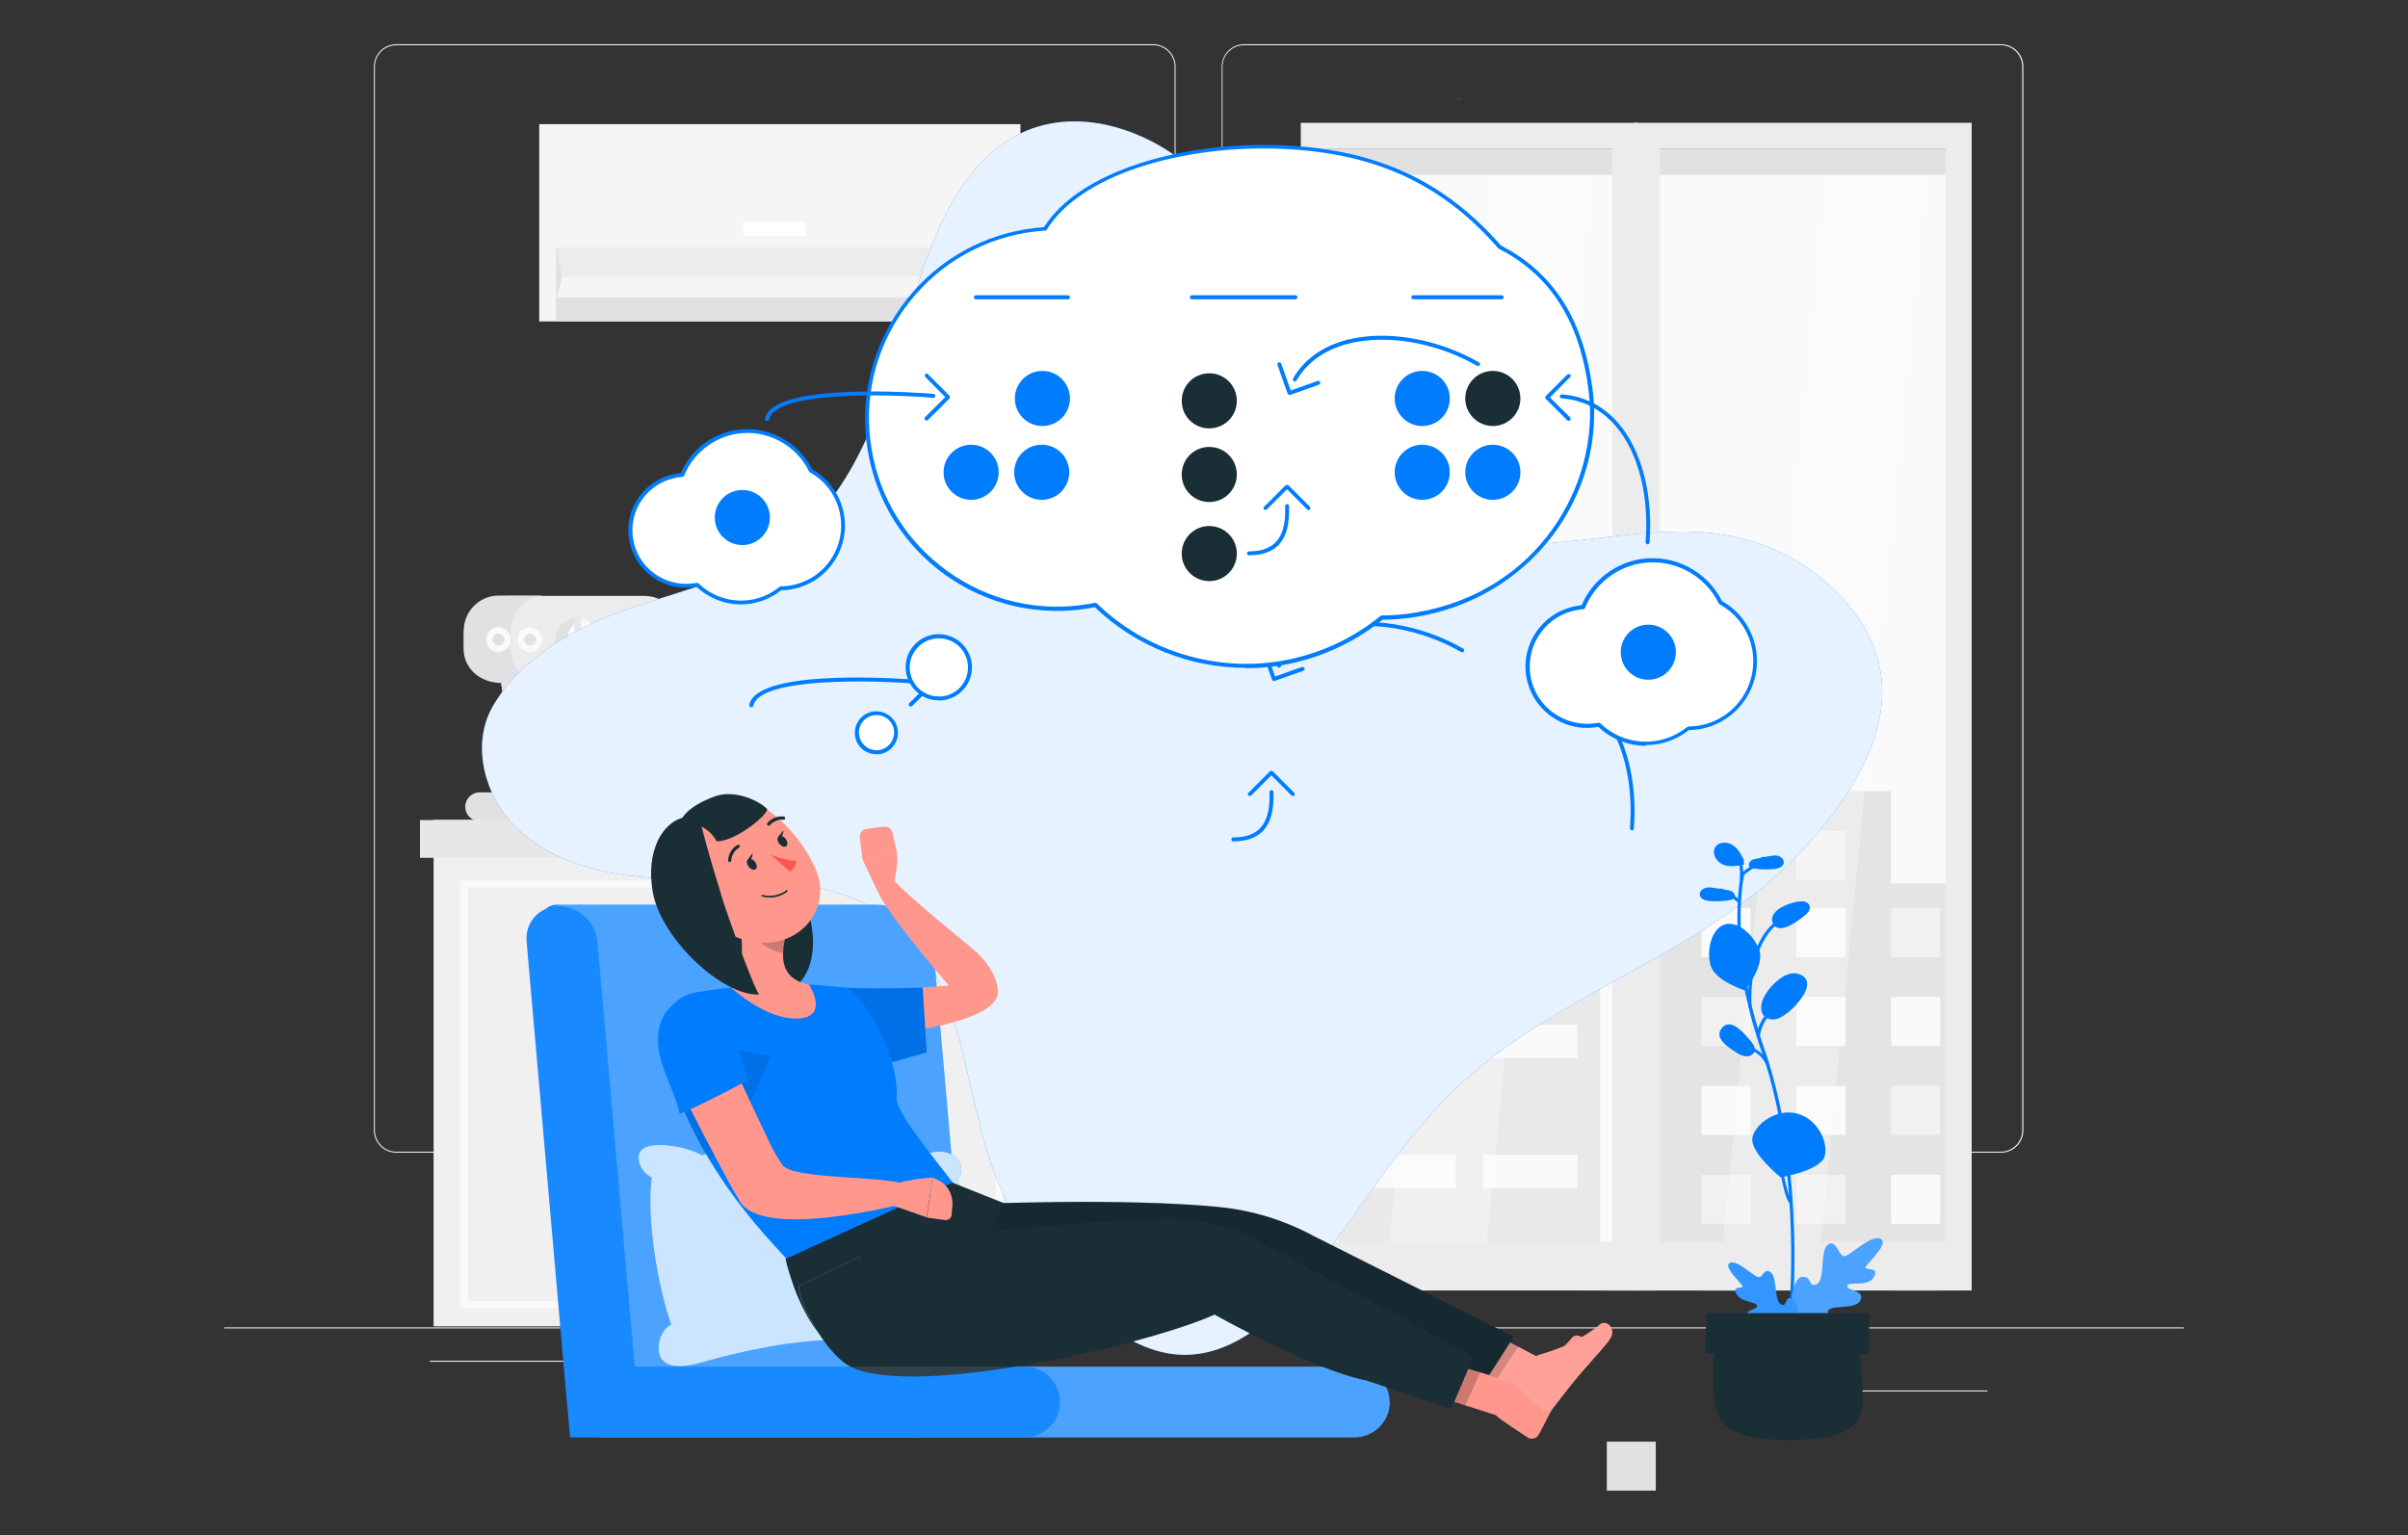 <?xml version="1.0" encoding="UTF-8"?><svg id="Camada_1" xmlns="http://www.w3.org/2000/svg" viewBox="0 0 141.56 90.26"><rect x="0" y="0" width="141.56" height="90.26" fill="#333333" stroke="none"/><defs><style>.cls-1,.cls-2,.cls-3{opacity:.1;}.cls-1,.cls-4,.cls-5,.cls-6{fill:#fff;}.cls-7{fill:#007cff;}.cls-8{fill:#f0f0f0;}.cls-9{fill:#f5f5f5;}.cls-10{fill:#ff5551;}.cls-11{fill:#e7e7e7;}.cls-12{fill:#ececec;}.cls-13{fill:#fafafa;}.cls-14{fill:#ff978d;}.cls-15{fill:#e1e1e1;}.cls-16{fill:#1a2e35;}.cls-3,.cls-17{isolation:isolate;}.cls-18,.cls-17{opacity:.2;}.cls-19,.cls-6{opacity:.3;}.cls-20{opacity:.9;}.cls-5{opacity:.8;}</style></defs><rect class="cls-12" x="109.21" y="81.76" width="7.63" height=".06"/><rect class="cls-12" x="87.49" y="82.39" width="2" height=".06"/><rect class="cls-12" x="104.56" y="79.62" width="4.42" height=".06"/><rect class="cls-12" x="25.26" y="80.01" width="9.95" height=".06"/><rect class="cls-12" x="37.27" y="80.01" width="1.46" height=".06"/><rect class="cls-12" x="43.47" y="80.98" width="21.59" height=".06"/><path class="cls-12" d="M67.79,67.78H23.3c-.73,0-1.32-.59-1.32-1.32V3.92c0-.73,.59-1.32,1.32-1.32h44.49c.73,0,1.32,.59,1.32,1.32v62.54c0,.73-.59,1.32-1.32,1.32ZM23.3,2.66c-.69,0-1.26,.56-1.26,1.26v62.54c0,.69,.56,1.26,1.26,1.26h44.49c.69,0,1.26-.56,1.26-1.26V3.92c0-.69-.56-1.26-1.26-1.26H23.3Z"/><path class="cls-12" d="M117.63,67.78h-44.49c-.73,0-1.32-.59-1.32-1.32V3.92c0-.73,.59-1.32,1.32-1.32h44.49c.73,0,1.32,.59,1.32,1.32v62.54c0,.73-.59,1.32-1.32,1.32ZM73.13,2.66c-.69,0-1.26,.56-1.26,1.26v62.54c0,.69,.56,1.26,1.26,1.26h44.49c.69,0,1.26-.56,1.26-1.26V3.92c0-.69-.56-1.26-1.26-1.26h-44.49Z"/><rect class="cls-12" x="13.18" y="78.05" width="115.21" height=".06"/><path class="cls-12" d="M85.82,5.8v.03s-.04-.01-.06-.02c.02,0,.04-.01,.06-.02Z"/><path class="cls-12" d="M85.75,5.82s-.04,0-.06,.02v-.03s.04,0,.06,.02Z"/><g><g><g id="coffee_machine"><g><g><polygon class="cls-8" points="30.51 46.58 37.35 46.58 38.42 39.98 29.43 39.98 30.51 46.58"/><polygon class="cls-15" points="29.46 40.18 31.83 40.18 32.24 46.57 30.51 46.58 29.46 40.18"/><rect class="cls-12" x="27.29" y="35.04" width="13.15" height="5.14" rx="2.57" ry="2.57" transform="translate(67.74 75.22) rotate(180)"/><path class="cls-15" d="M27.25,37.09v1.03c0,1.14,.91,2.04,2.26,2.04h2.56c-1.34,0-2.04-.91-2.04-2.04v-1.03c0-1.14,.9-2.07,2.04-2.07h-2.76c-1.13,0-2.05,.93-2.05,2.07Z"/></g><g><rect class="cls-15" x="32.7" y="41.86" width="2.47" height="1.41"/><rect class="cls-13" x="33.73" y="41.86" width="1.44" height="1.41"/><path class="cls-15" d="M27.35,47.44c0,.23,.09,.44,.25,.6,.15,.15,.37,.25,.6,.25h11.46c.47,0,.85-.38,.85-.85,0-.23-.09-.45-.25-.6-.15-.15-.37-.25-.6-.25h-11.46c-.47,0-.85,.38-.85,.85Z"/><path class="cls-9" d="M31.82,47.44c0,.23,.09,.44,.25,.6,.15,.15,.37,.25,.6,.25h6.99c.47,0,.85-.38,.85-.85,0-.23-.09-.45-.25-.6-.15-.15-.37-.25-.6-.25h-6.99c-.47,0-.85,.38-.85,.85Z"/><path class="cls-15" d="M32.64,37.62c0,.71,.58,1.28,1.28,1.28,.12,0,.25-.02,.36-.05,.53-.16,.92-.65,.92-1.23s-.39-1.08-.92-1.23c-.11-.03-.23-.05-.36-.05-.71,0-1.28,.58-1.28,1.28Z"/><path class="cls-13" d="M33.36,37.62c0,.58,.39,1.08,.92,1.23,.53-.16,.92-.65,.92-1.23s-.39-1.08-.92-1.23c-.53,.16-.92,.65-.92,1.23Z"/><rect class="cls-15" x="31.9" y="40.19" width="4.11" height="1.64"/><rect class="cls-13" x="33.16" y="40.19" width="2.85" height="1.64"/><path class="cls-15" d="M30.61,37.61c0,.3,.24,.54,.54,.54s.54-.24,.54-.54-.24-.54-.54-.54-.54,.24-.54,.54Z"/><path class="cls-15" d="M28.76,37.61c0,.3,.24,.54,.54,.54s.54-.24,.54-.54-.24-.54-.54-.54-.54,.24-.54,.54Z"/><path class="cls-15" d="M37.88,37.61c0,.3,.24,.54,.54,.54s.54-.24,.54-.54-.24-.54-.54-.54-.54,.24-.54,.54Z"/><rect class="cls-13" x="30.63" y="42.35" width="2.06" height=".64" transform="translate(63.31 85.34) rotate(180)"/></g></g></g><g><path class="cls-15" d="M31.9,40.38h4.1c.11,0,.19-.09,.19-.19s-.09-.19-.19-.19h-4.1c-.11,0-.19,.09-.19,.19s.09,.19,.19,.19Z"/><path class="cls-13" d="M30.42,37.61c0-.4,.33-.73,.73-.73s.73,.33,.73,.73-.33,.73-.73,.73-.73-.33-.73-.73Zm.39,0c0,.19,.16,.35,.35,.35s.35-.16,.35-.35-.16-.35-.35-.35-.35,.16-.35,.35Z"/><path class="cls-13" d="M28.57,37.61c0-.4,.33-.73,.73-.73s.73,.33,.73,.73-.33,.73-.73,.73-.73-.33-.73-.73Zm.39,0c0,.19,.16,.35,.35,.35s.35-.16,.35-.35-.16-.35-.35-.35-.35,.16-.35,.35Z"/><path class="cls-13" d="M37.69,37.61c0-.4,.33-.73,.73-.73s.73,.33,.73,.73-.33,.73-.73,.73-.73-.33-.73-.73Zm.39,0c0,.19,.16,.35,.35,.35s.35-.16,.35-.35-.16-.35-.35-.35-.35,.16-.35,.35Z"/><path class="cls-11" d="M33.95,37.2c.11,0,.19-.09,.19-.19v-.64c0-.11-.09-.19-.19-.19s-.19,.09-.19,.19v.64c0,.11,.09,.19,.19,.19Z"/></g></g><g><g><rect class="cls-8" x="42.95" y="48.22" width="17.59" height="29.78"/><rect class="cls-11" x="42.95" y="48.22" width="18.39" height="2.22"/></g><g><path class="cls-11" d="M58.83,76.81h-14.65v-24.91h14.65v24.91Zm-14.46-.19h14.27v-24.54h-14.27v24.54Z"/><path class="cls-13" d="M58.83,76.92h-14.65c-.06,0-.12-.05-.12-.12v-24.91c0-.06,.05-.12,.12-.12h14.65c.06,0,.12,.05,.12,.12v24.91c0,.06-.05,.12-.12,.12Zm-14.35-.42h14.04v-24.31h-14.04v24.31Z"/></g><rect class="cls-15" x="45.15" y="61.37" width="1.13" height="3.46"/><g><rect class="cls-8" x="25.48" y="48.22" width="17.59" height="29.78" transform="translate(68.56 126.21) rotate(180)"/><rect class="cls-11" x="24.68" y="48.22" width="18.39" height="2.22" transform="translate(67.76 98.66) rotate(180)"/></g><g><path class="cls-11" d="M27.19,51.89h14.65v24.91h-14.65v-24.91Zm14.46,.19h-14.27v24.54h14.27v-24.54Z"/><path class="cls-13" d="M41.84,76.92h-14.65c-.06,0-.12-.05-.12-.12v-24.91c0-.06,.05-.12,.12-.12h14.65c.06,0,.12,.05,.12,.12v24.91c0,.06-.05,.12-.12,.12Zm-14.35-.42h14.04v-24.31h-14.04v24.31Z"/></g><rect class="cls-15" x="39.74" y="61.37" width="1.13" height="3.46" transform="translate(80.61 126.21) rotate(180)"/></g></g><g><g><rect class="cls-13" x="97.06" y="9.5" width="17.98" height="64.05"/><g><rect class="cls-15" x="94.46" y="84.77" width="2.88" height="2.88"/><rect class="cls-15" x="93.02" y="51.95" width="22.48" height="23.93"/><polygon class="cls-15" points="97.34 46.52 97.34 56.27 99.11 56.27 109.41 56.27 111.18 56.27 111.18 46.52 97.34 46.52"/><rect class="cls-13" x="94.46" y="53.39" width="2.88" height="2.88"/><rect class="cls-13" x="100.03" y="53.39" width="2.88" height="2.88"/><rect class="cls-13" x="105.61" y="53.39" width="2.88" height="2.88"/><rect class="cls-8" x="111.18" y="53.39" width="2.88" height="2.88"/><rect class="cls-8" x="94.46" y="58.62" width="2.88" height="2.88"/><rect class="cls-8" x="100.03" y="58.62" width="2.88" height="2.88"/><rect class="cls-13" x="105.61" y="58.62" width="2.88" height="2.88"/><rect class="cls-13" x="111.18" y="58.62" width="2.88" height="2.88"/><rect class="cls-8" x="94.46" y="63.85" width="2.88" height="2.88"/><rect class="cls-13" x="100.03" y="63.85" width="2.88" height="2.88"/><rect class="cls-13" x="105.61" y="63.85" width="2.88" height="2.88"/><rect class="cls-13" x="100.03" y="48.87" width="2.88" height="2.88"/><rect class="cls-8" x="105.61" y="48.87" width="2.88" height="2.88"/><rect class="cls-8" x="111.18" y="63.85" width="2.88" height="2.88"/><rect class="cls-13" x="94.46" y="69.08" width="2.88" height="2.88"/><rect class="cls-8" x="100.03" y="69.08" width="2.88" height="2.88"/><rect class="cls-8" x="105.61" y="69.08" width="2.88" height="2.88"/><rect class="cls-13" x="111.18" y="69.08" width="2.88" height="2.88"/><rect class="cls-8" x="94.46" y="74.31" width="2.88" height="1.57"/><rect class="cls-13" x="100.03" y="74.31" width="2.88" height="1.57"/><rect class="cls-13" x="105.61" y="74.31" width="2.88" height="1.57"/><rect class="cls-8" x="111.18" y="74.31" width="2.88" height="1.57"/></g><rect class="cls-1" x="97.02" y="9.5" width="17.98" height="64.05"/><g class="cls-19"><polygon class="cls-4" points="113.25 9.5 107.51 9.5 101.24 73.55 106.98 73.55 113.25 9.5"/></g><rect class="cls-15" x="96.91" y="8.73" width="18.29" height="1.55"/><rect class="cls-12" x="96.91" y="73.02" width="18.29" height="1.55"/><path class="cls-12" d="M96.08,7.22V75.88h19.83V7.22h-19.83Zm18.31,1.51V74.37h-16.8V8.73h16.8Z"/></g><g><rect class="cls-13" x="77.44" y="9.5" width="17.98" height="64.05"/><g><rect class="cls-11" x="78.69" y="54.36" width="15.38" height="18.87"/><polygon class="cls-11" points="92.73 56.45 89.15 56.45 88.17 56.45 87.18 56.45 87.18 58.42 88.17 58.42 89.15 58.42 92.73 58.42 92.73 56.45"/><polygon class="cls-13" points="92.73 60.26 89.15 60.26 88.17 60.26 87.18 60.26 87.18 62.23 88.17 62.23 89.15 62.23 92.73 62.23 92.73 60.26"/><polygon class="cls-11" points="92.73 64.08 89.15 64.08 88.17 64.08 87.18 64.08 87.18 66.05 88.17 66.05 89.15 66.05 92.73 66.05 92.73 64.08"/><polygon class="cls-13" points="92.73 67.89 89.15 67.89 87.63 67.89 87.18 67.89 87.18 69.86 87.63 69.86 89.15 69.86 92.73 69.86 92.73 67.89"/><polygon class="cls-13" points="85.57 56.45 82 56.45 81.01 56.45 80.03 56.45 80.03 58.42 81.01 58.42 82 58.42 85.57 58.42 85.57 56.45"/><polygon class="cls-13" points="85.57 60.26 82 60.26 80.61 60.26 80.03 60.26 80.03 62.23 80.61 62.23 82 62.23 85.57 62.23 85.57 60.26"/><polygon class="cls-11" points="85.57 64.08 82 64.08 81.01 64.08 80.03 64.08 80.03 66.05 81.01 66.05 82 66.05 85.57 66.05 85.57 64.08"/><polygon class="cls-13" points="85.57 67.89 82 67.89 81.01 67.89 80.03 67.89 80.03 69.86 81.01 69.86 82 69.86 85.57 69.86 85.57 67.89"/></g><rect class="cls-1" x="77.38" y="9.5" width="17.98" height="64.05"/><g class="cls-19"><polygon class="cls-4" points="93.63 9.5 87.9 9.5 81.63 73.55 87.36 73.55 93.63 9.5"/></g><rect class="cls-15" x="77.29" y="8.73" width="18.29" height="1.55"/><rect class="cls-12" x="77.29" y="73.02" width="18.29" height="1.55"/><path class="cls-12" d="M95.37,66.73v-5.23h-.59v12.05h.59v-4.47h.06v-2.35h-.06Zm0,0v-5.23h-.59v12.05h.59v-4.47h.06v-2.35h-.06Zm0,0v-5.23h-.59v12.05h.59v-4.47h.06v-2.35h-.06ZM76.47,7.22V75.88h19.82V7.22h-19.82Zm18.31,1.51V74.37h-16.8V8.73h16.8Zm.59,58v-5.23h-.59v12.05h.59v-4.47h.06v-2.35h-.06Zm0,0v-5.23h-.59v12.05h.59v-4.47h.06v-2.35h-.06Z"/></g></g><g><rect class="cls-9" x="31.7" y="7.3" width="28.29" height="11.6"/><rect class="cls-4" x="43.69" y="13.05" width="3.69" height=".81"/><rect class="cls-15" x="32.68" y="14.58" width="26.34" height="4.32"/><polygon class="cls-12" points="58.64 16.26 33.05 16.26 32.74 14.59 58.96 14.59 58.64 16.26"/><polygon class="cls-9" points="33.05 16.26 58.64 16.26 58.96 17.48 32.74 17.48 33.05 16.26"/></g><g><path class="cls-7" d="M106.72,49.12c-2.71,3.29-6.44,5.56-10.16,7.64-3.72,2.08-7.56,4.07-10.69,6.97-3.38,3.13-5.75,7.17-8.54,10.83-2.02,2.64-4.77,5.32-8.08,5.09-1.83-.13-3.47-1.14-4.87-2.32-2.84-2.39-5.01-5.58-6.18-9.1-1.61-4.81-1.65-10.63-5.53-13.9-2-1.69-4.68-2.33-7.29-2.53-2.61-.2-5.24,0-7.84-.25-2.6-.25-5.27-1.03-7.15-2.85-1.88-1.82-2.73-4.87-1.43-7.15,1.69-2.95,4.99-4.74,8.22-5.83,3.22-1.09,6.66-1.87,9.34-3.96,2.58-2.02,4.18-5.05,5.29-8.13,1.11-3.08,1.81-6.31,3.03-9.35,1.05-2.61,2.62-5.22,5.16-6.44,3.56-1.71,7.98-.09,10.76,2.72,2.77,2.81,4.3,6.58,5.91,10.18,1.61,3.6,3.49,7.29,6.69,9.6,2.19,1.59,5.15,1.79,7.85,1.58,2.7-.2,5.38-.71,8.09-.66s5.4,.87,7.52,2.55c7.11,5.66,2.65,12.01-.06,15.3Z"/><g class="cls-20"><path class="cls-4" d="M106.72,49.12c-2.71,3.29-6.44,5.56-10.16,7.64-3.72,2.08-7.56,4.07-10.69,6.97-3.38,3.13-5.75,7.17-8.54,10.83-2.02,2.64-4.77,5.32-8.08,5.09-1.83-.13-3.47-1.14-4.87-2.32-2.84-2.39-5.01-5.58-6.18-9.1-1.61-4.81-1.65-10.63-5.53-13.9-2-1.69-4.68-2.33-7.29-2.53-2.61-.2-5.24,0-7.84-.25-2.6-.25-5.27-1.03-7.15-2.85-1.88-1.82-2.73-4.87-1.43-7.15,1.69-2.95,4.99-4.74,8.22-5.83,3.22-1.09,6.66-1.87,9.34-3.96,2.58-2.02,4.18-5.05,5.29-8.13,1.11-3.08,1.81-6.31,3.03-9.35,1.05-2.61,2.62-5.22,5.16-6.44,3.56-1.71,7.98-.09,10.76,2.72,2.77,2.81,4.3,6.58,5.91,10.18,1.61,3.6,3.49,7.29,6.69,9.6,2.19,1.59,5.15,1.79,7.85,1.58,2.7-.2,5.38-.71,8.09-.66s5.4,.87,7.52,2.55c7.11,5.66,2.65,12.01-.06,15.3Z"/></g></g><g><path class="cls-7" d="M72.51,49.48c-.06,0-.12-.05-.12-.12s.05-.12,.12-.12c.71,0,1.22-.18,1.57-.54,.41-.43,.59-1.12,.55-2.12,0-.06,.05-.12,.11-.12,.06,0,.12,.05,.12,.11,.04,1.07-.16,1.81-.61,2.29-.39,.4-.97,.61-1.73,.61Z"/><path class="cls-7" d="M76.01,46.81s-.06-.01-.08-.03l-1.19-1.19-1.19,1.19s-.12,.05-.16,0-.05-.12,0-.16l1.27-1.27s.12-.05,.16,0l1.27,1.27s.05,.12,0,.16c-.02,.02-.05,.03-.08,.03Z"/><g><path class="cls-7" d="M95.93,48.82s0,0,0,0c-.06,0-.11-.06-.11-.12,.22-2.74-.44-5.3-1.76-6.83-.85-.99-1.92-1.53-3.18-1.63-.06,0-.11-.06-.11-.12,0-.06,.06-.11,.12-.11,1.32,.1,2.45,.67,3.34,1.71,1.36,1.58,2.04,4.2,1.82,7,0,.06-.06,.11-.11,.11Z"/><path class="cls-7" d="M91.3,41.57s-.06-.01-.08-.03l-1.27-1.27s-.03-.05-.03-.08,.01-.06,.03-.08l1.27-1.27s.12-.05,.16,0c.05,.04,.05,.12,0,.16l-1.18,1.19,1.19,1.18s.05,.12,0,.16c-.02,.02-.05,.03-.08,.03Z"/></g><g><path class="cls-7" d="M75.19,39.26s-.04,0-.06-.02c-.06-.03-.07-.1-.04-.16,.62-1.09,1.7-1.87,3.1-2.25,2.3-.62,5.37-.11,7.83,1.31,.06,.03,.07,.1,.04,.16-.03,.06-.1,.07-.16,.04-2.4-1.39-5.41-1.89-7.65-1.28-1.34,.36-2.36,1.1-2.96,2.14-.02,.04-.06,.06-.1,.06Z"/><path class="cls-7" d="M74.89,40.05s-.09-.03-.11-.08l-.6-1.69c-.02-.06,.01-.13,.07-.15,.06-.02,.13,.01,.15,.07l.56,1.58,1.58-.56c.06-.02,.13,.01,.15,.07,.02,.06-.01,.13-.07,.15l-1.69,.6s-.03,0-.04,0Z"/></g><g><path class="cls-7" d="M44.16,41.58s-.02,0-.02,0c-.06-.01-.1-.07-.09-.14,.46-2.23,9.52-1.49,9.91-1.46,.06,0,.11,.06,.11,.12,0,.06-.06,.11-.12,.11-2.57-.22-9.32-.4-9.66,1.28-.01,.05-.06,.09-.11,.09Z"/><path class="cls-7" d="M53.53,41.54s-.06-.01-.08-.03c-.04-.05-.04-.12,0-.16l1.19-1.18-1.18-1.19s-.04-.12,0-.16c.05-.04,.12-.04,.16,0l1.27,1.27s.04,.12,0,.16l-1.27,1.27s-.05,.03-.08,.03Z"/></g></g><g><g><path class="cls-7" d="M53.65,84.53h-18.34c-.54,0-.98-.41-1.03-.95l-2.56-29.25c-.05-.61,.42-1.13,1.03-1.13h18.76c1.78,0,3.26,1.36,3.41,3.13l2.14,24.47c.18,2-1.4,3.72-3.41,3.72Z"/><path class="cls-6" d="M53.81,84.53h-18.26c-.68,0-1.24-.52-1.3-1.19l-2.51-28.71c-.07-.76,.53-1.42,1.3-1.42h18.6c1.7,0,3.11,1.3,3.26,2.99l2.17,24.77c.17,1.91-1.34,3.56-3.26,3.56Z"/></g><g><path class="cls-7" d="M81.7,82.44c0,.57-.23,1.09-.61,1.47-.38,.38-.9,.61-1.47,.61h-29.08c-.08,0-.16,0-.24-.01v-.06s-.36-4-.36-4c.19-.06,.39-.09,.59-.09h29.08c1.15,0,2.08,.93,2.08,2.08Z"/><path class="cls-6" d="M81.7,82.44c0,.57-.23,1.09-.61,1.47-.38,.38-.9,.61-1.47,.61h-29.08c-.08,0-.16,0-.24-.01v-.06s-.36-4-.36-4c.19-.06,.39-.09,.59-.09h29.08c1.15,0,2.08,.93,2.08,2.08Z"/></g><path class="cls-7" d="M62.31,82.44c0,.57-.23,1.09-.61,1.47-.38,.38-.9,.61-1.47,.61h-26.48c-.08,0-.16,0-.24-.01v-.06s-.36-4-.36-4l-2.19-25.08c-.1-1.15,.75-2.08,1.9-2.08,.57,0,1.11,.23,1.52,.61,.41,.38,.69,.9,.74,1.47l2.19,24.99h22.92c1.15,0,2.08,.93,2.08,2.08Z"/></g><g><path class="cls-7" d="M57.06,80.13c-.73-.33-1.51-.53-2.3-.7-4.07-.91-7.46-1.03-13.69,.73-.79,.22-1.89,.35-2.25-.38-.29-.6,.06-1.67,.64-1.89-.81-2.31-1.46-6.22-1.15-8.65-.45-.23-.79-.71-.77-1.21,.04-1.19,2.84-.64,3.71-.11,4.02-.96,8.43-.82,12.4,.34,.42-.21,.84-.47,1.31-.53,.46-.06,.98,.04,1.3,.39s.35,.96,0,1.26c.76,1.12,1.42,5.61,1.23,8.53-.02,.38,.44,.64,.59,.99,.15,.36,.18,.8-.06,1.1-.18,.23-.65,.28-.94,.14Z"/><path class="cls-5" d="M57.06,80.13c-.73-.33-1.51-.53-2.3-.7-4.07-.91-7.46-1.03-13.69,.73-.79,.22-1.89,.35-2.25-.38-.29-.6,.06-1.67,.64-1.89-.81-2.31-1.46-6.22-1.15-8.65-.45-.23-.79-.71-.77-1.21,.04-1.19,2.84-.64,3.71-.11,4.02-.96,8.43-.82,12.4,.34,.42-.21,.84-.47,1.31-.53,.46-.06,.98,.04,1.3,.39s.35,.96,0,1.26c.76,1.12,1.42,5.61,1.23,8.53-.02,.38,.44,.64,.59,.99,.15,.36,.18,.8-.06,1.1-.18,.23-.65,.28-.94,.14Z"/></g><g><g id="freepik--Character--inject-582"><path class="cls-14" d="M56.79,57.75l-.64,.71s.02,0,.02-.03c0-.05-3.85-4.41-4.58-6.02l.8-.83c.96,1.15,4.43,3.87,5.06,4.45,.38,.35,.69,.77,.93,1.23,.15,.29,.24,.61,.28,.94,.29,2.25-8.16,2.77-8.16,2.77-.09-.02-.16-.03-.28-.06-.74-.2-1.18-.97-.98-1.71,.19-.69,.86-1.12,1.56-1.01,0,0,5.07-.07,6-.44Z"/><path class="cls-7" d="M49.41,58.06c.16,1.37,1.09,3.54,1.73,4.77l3.34-.95s-.16-2.6-.24-3.81c0,0-3.06,.12-4.82-.01Z"/><path class="cls-3" d="M49.41,58.06c.16,1.37,1.09,3.54,1.73,4.77l3.34-.95s-.16-2.6-.24-3.81c0,0-3.06,.12-4.82-.01Z"/><g><path class="cls-14" d="M51.59,52.42l-.91-1.94,2.04-.32c.12,.73-.15,1.63-.15,1.63l-.98,.63Z"/><path class="cls-14" d="M50.83,48.75l.93-.12c.32-.04,.55-.02,.67,.23,.02,.04,.03,.07,.04,.11l.27,1.2-2.04,.32-.15-1.2c-.03-.22,.08-.44,.28-.53Z"/></g><g><g><polygon class="cls-14" points="86.44 80.05 86.96 80.31 87.15 80.4 88.9 81.26 89.08 81.35 88.85 83.41 88.84 83.5 88.68 83.45 87.96 83.22 86.47 82.74 86.14 82.64 85.44 82.41 85.59 82.07 86.44 80.06 86.44 80.05"/><polygon class="cls-18" points="87.15 80.4 86.19 82.53 86.14 82.64 85.44 82.41 85.59 82.07 86.44 80.06 86.96 80.31 87.15 80.4"/><path class="cls-14" d="M93.11,79.64c-.1,.17-.19,.34-.29,.5,0,0,0,0,0,0,0,0,0,0,0,0,0,0,0,.02-.01,.02-.04,.07-.15,.25-.29,.49-.04,.07-.09,.14-.13,.22-.07,.11-.14,.24-.22,.36-.05,.09-.1,.17-.15,.25-.11,.19-.21,.36-.31,.53-.61,1.07-.79,1.5-1.26,2.36-.12,.21-.39,.29-.6,.18,0,0-1.94-1.25-1.89-1.33l.94-1.95c.08-.13,1.97-.77,3.52-2.62,.29-.35,1.2,.08,.68,.99Z"/></g><g id="_Group_"><g><g><polygon class="cls-14" points="87.64 78.35 90.42 79.8 89.83 81.57 89.82 81.66 89.67 81.61 86.63 80.56 86.78 80.23 87.64 78.36 87.64 78.35"/><polygon class="cls-18" points="89.26 79.19 88.02 81.04 86.63 80.56 86.78 80.23 87.64 78.36 89.26 79.19"/><path class="cls-14" d="M94.54,78.9c-.12,.14-.24,.28-.36,.42,0,0,0,0,0,0,0,0,0,0,0,0,0,0-.01,.01-.01,.02-.05,.06-.18,.21-.36,.41-.05,.06-.11,.12-.16,.18-.08,.1-.17,.2-.26,.3-.06,.07-.12,.14-.19,.21-.13,.16-.26,.3-.38,.44-.76,.9-1,1.27-1.58,1.99-.15,.17-.41,.21-.59,.07,0,0-1.58-1.48-1.52-1.55l1.22-1.67c.1-.11,1.96-.4,3.73-1.86,.33-.28,1.09,.27,.46,1.03Z"/><path class="cls-1" d="M94.54,78.9c-.12,.14-.24,.28-.35,.42,0,0,0,0,0,0,0,0,0,0,0,0,0,0-.01,.01-.01,.02-.05,.06-.18,.21-.36,.41-.05,.06-.11,.12-.16,.18-.08,.1-.17,.2-.26,.3-.07,.07-.12,.14-.19,.21-.14,.16-.26,.3-.38,.44-.76,.9-1,1.27-1.58,1.99-.15,.17-.41,.2-.59,.07,0,0-1.38-1.29-1.51-1.51l-2.51-.87,.15-.33,.86-1.88h0s2.69,1.4,2.69,1.4l.02-.03c.1-.11,1.96-.4,3.73-1.86,.33-.28,1.09,.27,.45,1.03Z"/></g><path class="cls-16" d="M88.99,78.6l-1.44,2.25-7.27-2.12c-6.33-1.02-8.27-3.55-8.27-3.55-4.18,1.4-15.43,2.85-18.07,1.63-2.26-1.05-3.5-3.23-3.5-3.23l6.58-2.77s8.86-.4,14.62,.16c1.95,.19,3.84,.77,5.55,1.69l11.81,5.94Z"/><path class="cls-2" d="M88.99,78.6l-1.44,2.25-7.27-2.12c-6.33-1.02-8.27-3.55-8.27-3.55-4.18,1.4-15.43,2.85-18.07,1.63-2.26-1.05-3.5-3.23-3.5-3.23l6.58-2.77s8.86-.4,14.62,.16c1.95,.19,3.84,.77,5.55,1.69l11.81,5.94Z"/></g></g><g id="_Group_-2"><path class="cls-16" d="M86.62,79.77l-.07,.16-.16,.39-.81,1.9-.14,.33-.12,.28-.72-.24-4.29-1.42c-3.12-.61-8.91-3.87-8.91-3.87-4.08,1.85-18.82,5.21-21.81,2.8-.55-.44-1.06-1.08-1.48-1.73-.79-1.23-1.27-2.52-1.11-2.78l2.94-1.41c1.63-.78,4.85-1.35,8.22-1.75,4.79-.57,9.87-.78,11.05-.74,1.75,.06,3.45,.54,4.95,1.4l12.47,6.67Z"/></g></g><path class="cls-7" d="M46.68,74.5l-1.22-1.33c-1.6-1.74-3.01-3.63-4.12-5.6-.06-.1-.12-.2-.18-.31,0,0,0-.01-.01-.02-1.1-2.02-1.87-4.12-2.2-6.21,0-.04-.01-.08-.01-.12-.12-1.22,.72-2.34,1.95-2.55,.64-.11,1.37-.22,2.1-.29,1.52-.17,3.04-.23,4.57-.18,.85,.05,1.64,.13,2.25,.21,.57,.08,3.08,3.66,2.9,6.48-.05,.83,2.21,3.5,3.55,5.29,.48,.64-9.57,4.63-9.57,4.63Z"/><path class="cls-16" d="M59.06,70.76s-.5,.76-.9,1.68c-3.37,.4-6.59,.97-8.22,1.75l-2.94,1.41c-.16,.25,.32,1.55,1.11,2.78-1.39-1.79-1.93-4.35-1.93-4.35l9.81-4.49,3.06,1.22Z"/><path class="cls-3" d="M41.71,68.2c-.17-.27-.35-.58-.54-.93,0,0,0-.01-.01-.02-1.1-2.02-1.87-4.12-2.2-6.21,0-.04-.01-.08-.01-.12l6.33,1.19s-1.72,4.66-3.56,6.09Z"/><path class="cls-16" d="M47.37,52.91c.19,.76,.39,1.52,.42,2.3,.03,.78-.1,1.59-.53,2.25-.42,.66-1.17,1.13-1.95,1.11-.55-.02-1.07-.28-1.54-.57-1.87-1.19-3.25-3.13-3.76-5.29-.32-1.33-.25-2.89,.68-3.89,.75-.81,1.89-1.09,2.96-1.34,1.18-.27,2.25,.73,2.81,1.81,.56,1.07,.6,2.46,.9,3.63Z"/><path class="cls-14" d="M43.24,52.92c.34,1.46,.75,4.14-.25,5.16,0,0,2.02,1.89,3.91,1.81,1.89-.08,.67-1.99,.67-1.99-1.66-.33-1.66-1.54-1.43-2.7l-2.9-2.28Z"/><path class="cls-17" d="M44.42,53.86l1.72,1.35c-.06,.27-.1,.54-.11,.82-.63-.07-1.59-.59-1.69-1.24-.03-.31,0-.62,.08-.93Z"/><path class="cls-14" d="M40.39,52.41c1.59,1.88,2.22,2.71,3.97,2.98,2.63,.41,4.59-1.96,3.6-4.27-.9-2.08-3.34-4.81-5.86-4.16-1.8,.46-2.88,2.29-2.42,4.09,.13,.5,.37,.97,.72,1.37Z"/><path class="cls-14" d="M41.34,52.99c.35,.32,.81,.5,1.28,.48,.63-.02,.75-.64,.42-1.13-.3-.45-1-.97-1.55-.7-.55,.27-.57,.95-.15,1.35Z"/><path class="cls-16" d="M42.37,52.55c.54,1.75,2.11,5.93,2.27,5.93-2.2,.1-5.75-3.3-6.25-5.95-.17-.91-.17-1.89,.14-2.75,.3-.86,.93-1.56,1.67-1.71,.28-.06,.8,.44,.84,.14,.06-.52,.13,.47,1.34,4.34Z"/><path class="cls-16" d="M39.92,48.71c1.44-.76,2.21,.76,2.21,.76,1.15,.02,3.18-1.7,2.95-1.92-.61-.58-1.97-1.08-2.97-.75-1,.33-2.21,1.03-2.19,1.91Z"/><path class="cls-16" d="M44.01,50.96c.12,.16,.3,.22,.41,.15,.11-.08,.09-.27-.03-.43-.12-.16-.3-.22-.41-.15-.11,.08-.09,.27,.03,.43Z"/><path class="cls-16" d="M45.82,49.61c.12,.16,.3,.23,.4,.15,.1-.08,.09-.27-.03-.43-.12-.16-.3-.23-.41-.15-.11,.08-.09,.27,.03,.43Z"/><path class="cls-16" d="M45.75,49.22l.3-.4s.03,.45-.3,.4Z"/><path class="cls-10" d="M45.32,50.26c.47,.19,.97,.31,1.48,.37-.02,.25-.15,.48-.36,.63l-1.12-1Z"/><path class="cls-16" d="M46.29,52.41s.01-.05,0-.07c-.02-.01-.04-.01-.05,0-.4,.31-.93,.41-1.42,.28-.03,0-.05,0-.06,.03,0,.02,0,.05,.03,.06,.52,.15,1.08,.05,1.51-.29h0Z"/><path class="cls-16" d="M42.96,50.65s.03-.04,.03-.06c.02-.31,.19-.58,.45-.74,.05-.03,.07-.09,.04-.13-.03-.05-.08-.07-.13-.04,0,0,0,0,0,0-.32,.19-.52,.53-.55,.9,0,.05,.03,.1,.09,.11,0,0,0,0,0,0,.03,0,.05,0,.08-.03Z"/><path class="cls-16" d="M46.13,48.18s.03-.04,.03-.07c0-.05-.04-.1-.09-.1h0c-.37-.04-.73,.11-.97,.4-.03,.05,0,.11,.04,.13,.04,.02,.09,.01,.12-.02,.2-.23,.5-.35,.81-.32,.03,0,.05,0,.07-.03Z"/><path class="cls-16" d="M43.94,50.57l.3-.4s.03,.45-.3,.4Z"/></g><path class="cls-14" d="M42.18,60.46c.61,1.59,3.12,6.9,3.32,7.24,.1,.18,.2,.35,.31,.51l.15,.23s.06,.09,.1,.13c.92,.84,6.58,.53,7.35,1.18,.08,.29,.27,.79,.01,.95,0,0-8.93,2.39-10.01-.23-.02-.04-.04-.06-.06-.09l-.05-.08-.1-.16c-.15-.2-3.54-6.53-4.16-8.24-.27-.72,.1-1.51,.81-1.78,.72-.27,2.06-.46,2.33,.26h0v.05Z"/><g><path class="cls-14" d="M52.09,70.74l2.38,.84,.36-2.34s-1.92,.1-2.85,.62l.1,.88Z"/><path class="cls-14" d="M55.94,71.41l.05-.5c.06-.69-.33-1.33-.97-1.59l-.18-.07-.36,2.34,1.06,.15c.2,.03,.38-.11,.41-.31,0,0,0-.01,0-.02Z"/></g><path class="cls-7" d="M40.95,58.74c-.68-.14-1.41,.22-1.81,.79-.4,.57-.51,1.3-.44,2s.32,1.35,.58,2,.53,1.29,.68,1.97c1.52-.63,4.02-1.99,4.02-1.99,0,0-.71-2.54-1.42-3.64-.36-.56-.96-.99-1.61-1.13Z"/><path class="cls-1" d="M60.23,80.36h-22.92l-2.19-24.99c-.05-.57-.33-1.09-.74-1.47-.41-.38-.95-.61-1.52-.61-1.15,0-2,.93-1.9,2.08l2.19,25.08,.35,4v.06c.09,0,.16,.01,.24,.01h26.48c.57,0,1.09-.23,1.47-.61,.38-.38,.61-.9,.61-1.47,0-1.15-.93-2.08-2.08-2.08Z"/></g><g><g><g><g><g><path class="cls-7" d="M105.31,76.69s0,0-.01,0c-.05,0-.09-.05-.08-.1,0-.02,.01-.19,.03-.5,.02-.46,.06-1.42,.05-2.7,0-.02,0-.04,0-.06-.02-1.43-.09-2.84-.23-4.2-.12-1.26-.3-2.48-.53-3.64-.21-1.04-.45-2.03-.74-2.94,0,0,0,0,0,0h0c-.04-.14-.09-.28-.14-.43-.04-.12-.08-.23-.12-.35-.11-.3-.2-.59-.28-.86-.18-.59-.35-1.18-.48-1.75-.08-.34-.16-.68-.22-1-.25-1.26-.39-2.5-.42-3.7-.01-.49,0-.98,.02-1.45,.03-.52,.08-1.02,.16-1.48,0-.04,.01-.07,.02-.1v-.05s.02-.04,.03-.06c.03-.04,.09-.04,.13,0,.02,.02,.03,.06,.03,.09h0s0,.05,0,.05c0,.03-.01,.07-.02,.1-.08,.46-.13,.95-.16,1.46-.03,.47-.03,.95-.02,1.44,.03,1.19,.17,2.43,.42,3.67,.06,.32,.13,.65,.22,.99,.14,.57,.3,1.15,.48,1.73,.08,.27,.18,.55,.28,.85,.04,.12,.08,.23,.12,.35,.05,.14,.09,.29,.14,.43,0,0,0,0,0,0h0c.28,.91,.53,1.91,.74,2.96,.23,1.16,.41,2.39,.53,3.65,.13,1.36,.21,2.77,.23,4.21,0,.02,0,.04,0,.06,.01,1.28-.02,2.25-.05,2.7-.01,.31-.03,.5-.03,.51,0,.05-.04,.08-.09,.08Z"/><g><path class="cls-7" d="M102.43,51.42s0,0,0,0t0,0c.15-.15,.32-.28,.5-.38,.2-.12,.41-.21,.63-.27"/><path class="cls-7" d="M102.43,51.51s-.02,0-.04,0c-.05-.02-.07-.07-.05-.12,0-.01,.01-.02,.02-.03,0,0,0,0,0,0h0c.15-.15,.33-.28,.52-.4,.21-.12,.43-.22,.66-.28,.05-.01,.1,.01,.11,.06,.01,.05-.01,.1-.06,.11-.21,.06-.41,.15-.61,.26-.18,.11-.34,.23-.48,.37,0,0,0,0,0,0-.02,.02-.04,.03-.07,.03Z"/></g><path class="cls-7" d="M102.25,53.11s-.04,0-.06-.02l-.61-.51s-.04-.09-.01-.13c.03-.04,.09-.04,.13-.01l.61,.51s.04,.09,.01,.13c-.02,.02-.04,.03-.07,.03Z"/><path class="cls-7" d="M103.35,60.99s-.09-.05-.09-.09h0c.03-.18,.07-.34,.12-.5,.08-.22,.19-.44,.34-.63,.1-.14,.23-.28,.37-.4,.04-.03,.1-.03,.13,0,.03,.04,.03,.1,0,.13-.13,.11-.24,.23-.34,.37-.13,.18-.24,.38-.31,.59-.05,.14-.09,.29-.11,.44,0,.05-.04,.08-.09,.09h0Z"/><path class="cls-7" d="M103.89,62.62s-.07-.02-.08-.05c-.17-.38-.51-.69-.91-.82-.05-.02-.07-.07-.06-.11,.02-.05,.07-.07,.11-.06,.44,.15,.82,.49,1.01,.92,.02,.05,0,.1-.05,.12-.01,0-.02,0-.04,0Z"/><g><path class="cls-7" d="M105.28,70.71c-.21-.23-.4-1.13-.5-1.61-.02-.12-.04-.21-.06-.28"/><path class="cls-7" d="M105.28,70.8s-.05-.01-.07-.03c-.21-.23-.38-.97-.52-1.65-.02-.11-.04-.21-.06-.28-.01-.05,.02-.1,.07-.11,.05-.01,.1,.02,.11,.07,.02,.07,.04,.17,.06,.29,.09,.44,.28,1.36,.48,1.57,.03,.04,.03,.09,0,.13-.02,.02-.04,.02-.06,.02Z"/></g></g><path class="cls-7" d="M102.87,59.25s-.09-.04-.09-.08c-.01-.15-.24-3.65,1.69-5.05,.04-.03,.1-.02,.13,.02,.03,.04,.02,.1-.02,.13-1.85,1.34-1.62,4.85-1.61,4.89,0,.05-.03,.09-.08,.1,0,0,0,0,0,0Z"/><g><path class="cls-7" d="M103.03,66.87c-.22,.85,1.65,2.36,1.65,2.36,0,0,2.37-.4,2.59-1.25,.22-.85-.44-2.19-1.62-2.5-1.17-.31-2.41,.54-2.63,1.39Z"/><path class="cls-7" d="M100.58,56.81c.27,.88,2,1.43,2,1.43,0,0,1.13-1.43,.86-2.31-.27-.88-1.25-1.82-2.05-1.57-.79,.24-1.09,1.57-.82,2.45Z"/><path class="cls-7" d="M105.21,59.45c-.22,.18-.45,.36-.71,.45-.27,.09-.59,.05-.79-.15-.24-.25-.2-.67-.07-.99,.26-.64,1.27-1.76,2.09-1.49,1.19,.39-.02,1.77-.52,2.18Z"/><path class="cls-7" d="M102.88,61.17c.16,.18,.34,.42,.26,.65-.07,.21-.31,.31-.53,.29-.22-.02-.41-.14-.59-.26-.43-.27-1.3-.83-.78-1.42,.54-.61,1.3,.35,1.64,.74Z"/><path class="cls-7" d="M105.99,53c.18,.01,.36,.12,.4,.3,.04,.2-.12,.39-.28,.52-.4,.33-1.59,1.24-1.9,.43-.29-.77,1.23-1.29,1.78-1.25Z"/><path class="cls-7" d="M103.6,50.39c.26,.01,.51-.09,.76-.09,.26,0,.55,.2,.5,.45-.04,.23-.33,.32-.56,.35-.4,.04-.81,.03-1.21-.03-.09-.01-.19-.04-.25-.11-.11-.15,.05-.36,.22-.42,.17-.06,.37-.05,.53-.15h0Z"/><path class="cls-7" d="M101.18,52.25c-.26,.02-.51-.08-.76-.07-.26,.01-.54,.21-.49,.46,.05,.23,.33,.32,.57,.34,.4,.03,.81,.02,1.21-.06,.09-.02,.19-.04,.25-.12,.11-.15-.05-.36-.23-.42-.17-.06-.37-.04-.53-.14h0Z"/></g></g><path class="cls-7" d="M102.36,51.76s0,0,0,0c-.05,0-.09-.05-.08-.1,.04-.5-.02-.97-.11-1-.05-.01-.08-.06-.06-.11,.01-.05,.06-.08,.11-.06,.29,.08,.27,.86,.24,1.19,0,.05-.04,.08-.09,.08Z"/><path class="cls-7" d="M102.53,50.59c-.17-.34-.35-.7-.67-.9-.32-.21-.81-.2-1.02,.11-.23,.35,.04,.86,.43,1.03,.39,.17,.84,.09,1.25,.01,0-.06,0-.13,0-.19v-.06Z"/></g><g><g><g><path class="cls-7" d="M105.59,79.75s-.01,0-.02,0c-.05,0-.08-.06-.07-.11,.61-3.25,2.46-4.66,2.48-4.68,.04-.03,.1-.02,.13,.02,.03,.04,.02,.1-.02,.13-.02,.01-1.81,1.39-2.41,4.57,0,.04-.05,.07-.09,.07Z"/><path class="cls-7" d="M107.5,75.64s-.07-.02-.09-.06c-.02-.05,0-.1,.05-.12,.01,0,.37-.13,.96-.03,.05,0,.08,.06,.07,.1,0,.05-.06,.08-.1,.07-.53-.09-.86,.02-.86,.03-.01,0-.02,0-.03,0Z"/><path class="cls-7" d="M107.09,76.15s-.09-.04-.09-.09c-.06-1.24,.59-2.21,.62-2.25,.03-.04,.08-.05,.13-.02,.04,.03,.05,.08,.02,.13,0,0-.65,.96-.59,2.13,0,.05-.04,.09-.09,.1,0,0,0,0,0,0Z"/><path class="cls-7" d="M106.44,77.21s-.05,0-.06-.03c-.04-.03-.04-.09,0-.13,.02-.02,.53-.53,1.26-.31,.05,.02,.07,.07,.06,.11-.01,.05-.07,.07-.11,.06-.62-.19-1.07,.25-1.07,.26-.02,.02-.04,.03-.07,.03Z"/><path class="cls-7" d="M106.11,77.95s-.07-.02-.08-.05c-.01-.03-.3-.64-.19-1.54,0-.05,.05-.09,.1-.08,.05,0,.09,.05,.08,.1-.1,.84,.17,1.43,.18,1.44,.02,.05,0,.1-.04,.12-.01,0-.03,0-.04,0Z"/></g><g><path class="cls-7" d="M105.78,78.68s-.07,.08,.19,.1c.64,.04,1.77,.03,2.18-.51,.58-.78-.81-.74-.69-1.17,.12-.43,1.64-.04,1.91-.65,.28-.62-.81-.52-.77-.84,.04-.32,1.2,.13,1.56-.53,.36-.65-.63-.32-.48-.59,.15-.27,1.39-1.38,.87-1.64-.52-.27-1.68,.89-2.07,1.01-.39,.12-.52-1.05-1.02-.67-.51,.38-.11,2.15-.71,2.35-.45,.15-.22-.47-.77-.46-.75,.01-.93,2.48-.19,3.62Z"/><g class="cls-19"><path class="cls-4" d="M105.78,78.68s-.07,.08,.19,.1c.64,.04,1.77,.03,2.18-.51,.58-.78-.81-.74-.69-1.17,.12-.43,1.64-.04,1.91-.65,.28-.62-.81-.52-.77-.84,.04-.32,1.2,.13,1.56-.53,.36-.65-.63-.32-.48-.59,.15-.27,1.39-1.38,.87-1.64-.52-.27-1.68,.89-2.07,1.01-.39,.12-.52-1.05-1.02-.67-.51,.38-.11,2.15-.71,2.35-.45,.15-.22-.47-.77-.46-.75,.01-.93,2.48-.19,3.62Z"/></g></g></g><g><g><path class="cls-7" d="M105.52,79.83s-.08-.03-.09-.07c-.71-2.7-2.57-4.4-2.59-4.42-.04-.03-.04-.09,0-.13,.03-.04,.09-.04,.13,0,.02,.02,1.92,1.75,2.65,4.51,.01,.05-.02,.1-.06,.11,0,0-.02,0-.02,0Z"/><path class="cls-7" d="M103.94,76.66s-.01,0-.02,0c0,0-.01,0-.02,0h-.01c-.32-.12-.67-.17-.99-.15-.05,0-.09-.03-.1-.08,0-.05,.03-.09,.08-.1,.35-.02,.72,.04,1.07,.16,0,0,0,0,.01,0,.04,.01,.07,.06,.06,.1,0,.04-.05,.07-.09,.07Zm.03-.18s.02,0,.02,0c0,0-.01,0-.02,0Zm0,0h0Z"/><path class="cls-7" d="M104.3,77.1s0,0,0,0c-.05,0-.09-.05-.09-.1,.05-1.03-.52-1.86-.52-1.87-.03-.04-.02-.1,.02-.13,.04-.03,.1-.02,.13,.02,.02,.04,.61,.89,.56,1.98,0,.05-.04,.09-.09,.09Z"/><path class="cls-7" d="M104.68,77.69s-.04,0-.06-.02c-.02-.01-.4-.36-.94-.19-.05,.02-.1-.01-.11-.06-.01-.05,.01-.1,.06-.11,.65-.2,1.1,.21,1.12,.23,.04,.03,.04,.09,0,.13-.02,.02-.04,.03-.07,.03Z"/><path class="cls-7" d="M105.17,78.68s-.03,0-.04,0c-.05-.02-.06-.08-.04-.12,0,0,.24-.53,.15-1.27,0-.05,.03-.1,.08-.1,.05,0,.1,.03,.1,.08,.1,.79-.16,1.34-.17,1.37-.02,.03-.05,.05-.08,.05Z"/></g><g><path class="cls-7" d="M105.47,79.37c-.49,.03-1.36-.39-1.71-.82-.36-.44,.6-.2,.49-.55-.11-.35-1.27-.04-1.51-.54-.24-.5,.61-.42,.56-.68-.04-.26-.91-.17-1.22-.7-.3-.53,.48-.26,.35-.48-.13-.22-1.13-1.12-.74-1.34,.39-.21,1.34,.73,1.65,.83,.31,.1,.35-.59,.75-.28,.41,.31,.18,1.74,.65,1.91,.35,.12,.18-.52,.58-.37,.71,.26,.35,3.01,.15,3.02Z"/><g class="cls-18"><path class="cls-4" d="M105.47,79.37c-.49,.03-1.36-.39-1.71-.82-.36-.44,.6-.2,.49-.55-.11-.35-1.27-.04-1.51-.54-.24-.5,.61-.42,.56-.68-.04-.26-.91-.17-1.22-.7-.3-.53,.48-.26,.35-.48-.13-.22-1.13-1.12-.74-1.34,.39-.21,1.34,.73,1.65,.83,.31,.1,.35-.59,.75-.28,.41,.31,.18,1.74,.65,1.91,.35,.12,.18-.52,.58-.37,.71,.26,.35,3.01,.15,3.02Z"/></g></g></g></g></g><g><path class="cls-16" d="M109.42,80.33c0,2.39,1.06,4.34-4.34,4.34-4.79,0-4.34-1.94-4.34-4.34s1.94-3.07,4.34-3.07,4.34,.68,4.34,3.07Z"/><rect class="cls-16" x="100.29" y="77.21" width="9.6" height="2.38"/></g></g><g><g><g><path class="cls-4" d="M55.17,41.06c-.41,0-.81-.15-1.14-.41-.38-.31-.62-.75-.67-1.23-.1-1,.63-1.9,1.63-2.01,.49-.05,.96,.09,1.34,.4,.38,.31,.62,.75,.67,1.23,.05,.49-.09,.96-.4,1.34-.31,.38-.75,.62-1.23,.67-.07,0-.14,.01-.2,0Z"/><path class="cls-7" d="M55.18,41.18h-.01c-.44,0-.86-.15-1.21-.44-.4-.33-.65-.79-.71-1.31-.11-1.07,.67-2.02,1.74-2.13,.52-.05,1.02,.1,1.43,.43,.4,.33,.65,.79,.71,1.31,.05,.52-.1,1.02-.43,1.43-.33,.4-.79,.65-1.31,.71-.07,0-.14,.01-.21,.01Zm0-.23c.06,0,.13,0,.19,0,.46-.05,.87-.27,1.15-.62,.29-.36,.42-.8,.38-1.26-.05-.46-.27-.87-.62-1.15-.36-.29-.8-.42-1.26-.38-.94,.1-1.63,.94-1.53,1.88,.05,.46,.27,.87,.62,1.15,.31,.25,.67,.38,1.07,.38h0Z"/></g><g><path class="cls-4" d="M51.51,44.24c-.26,0-.51-.09-.71-.26-.24-.19-.39-.47-.42-.77-.06-.63,.39-1.2,1.02-1.26,.3-.03,.6,.06,.84,.25,.24,.19,.39,.47,.42,.77,.03,.31-.06,.6-.25,.84-.19,.24-.47,.39-.77,.42-.04,0-.09,0-.13,0Z"/><path class="cls-7" d="M51.52,44.35h-.01c-.29,0-.56-.1-.79-.28-.26-.21-.43-.51-.46-.85-.07-.69,.43-1.32,1.13-1.39,.34-.03,.67,.07,.93,.28,.26,.21,.43,.52,.46,.85,.03,.34-.06,.66-.28,.93-.21,.26-.52,.43-.85,.46-.04,0-.09,0-.13,0Zm0-2.3s-.07,0-.1,0c-.57,.06-.98,.57-.92,1.13,.03,.27,.16,.52,.38,.7,.18,.15,.41,.23,.64,.23,0,0,0,0,.01,0,.03,0,.07,0,.1,0,.27-.03,.52-.16,.7-.38,.17-.21,.25-.48,.23-.76-.03-.27-.16-.52-.38-.7-.19-.15-.41-.23-.65-.23Z"/></g></g><g><path class="cls-4" d="M75.29,38.99c-3.95,.65-8.02-.62-10.9-3.42-.14,.03-.28,.05-.42,.08-6.08,1.01-11.85-3.12-12.86-9.2-1.01-6.08,3.12-11.85,9.2-12.86,.36-.06,.73-.1,1.1-.13,2.06-3.31,7.85-4.84,12.76-4.84,6.92,0,10.95,2.44,13.97,5.9,3.94,2.01,5.02,5.71,5.36,8.53,.69,5.8-3.4,11.95-10.29,13.09-.65,.11-1.33,.16-2.01,.17-1.7,1.39-3.75,2.32-5.93,2.68Z"/><path class="cls-7" d="M73.25,39.27c-3.28,0-6.49-1.27-8.89-3.57-.12,.02-.24,.05-.36,.07-2.97,.49-5.96-.21-8.42-1.96-2.46-1.76-4.08-4.36-4.57-7.34-.49-2.97,.21-5.96,1.96-8.42,1.76-2.46,4.36-4.08,7.34-4.57,.34-.06,.7-.1,1.06-.12,2.13-3.34,7.97-4.84,12.83-4.84,6.13,0,10.46,1.83,14.04,5.92,3.13,1.61,4.9,4.43,5.4,8.61,.35,2.89-.5,5.94-2.32,8.38-1.93,2.58-4.79,4.3-8.06,4.84-.65,.11-1.31,.16-1.99,.17-1.71,1.39-3.77,2.31-5.95,2.68-.69,.11-1.38,.17-2.06,.17Zm-8.85-3.82s.06,.01,.08,.03c2.85,2.77,6.89,4.03,10.8,3.39l.02,.11-.02-.11c2.15-.36,4.19-1.27,5.87-2.65,.02-.02,.05-.03,.07-.03,.67,0,1.34-.06,1.99-.17,7.21-1.19,10.84-7.53,10.19-12.96-.49-4.11-2.22-6.87-5.3-8.44-.01,0-.02-.02-.03-.03-3.53-4.05-7.81-5.86-13.88-5.86-4.82,0-10.6,1.48-12.66,4.78-.02,.03-.05,.05-.09,.05-.37,.02-.74,.07-1.09,.12-2.91,.48-5.46,2.07-7.19,4.48s-2.41,5.33-1.92,8.25c.48,2.91,2.07,5.46,4.48,7.19,2.41,1.72,5.33,2.41,8.25,1.92,.14-.02,.28-.05,.41-.08,0,0,.02,0,.02,0Z"/></g><g><path class="cls-4" d="M44.16,35.38c-1.15,.19-2.34-.18-3.18-1-.04,0-.08,.02-.12,.02-1.78,.29-3.46-.91-3.75-2.69-.29-1.78,.91-3.46,2.69-3.75,.1-.02,.21-.03,.32-.04,.54-1.33,1.75-2.29,3.16-2.53,1.8-.3,3.6,.64,4.4,2.27,.99,.55,1.66,1.51,1.85,2.62,.33,2.01-1.03,3.92-3.04,4.25-.19,.03-.39,.05-.59,.05-.5,.41-1.1,.68-1.73,.78Z"/><path class="cls-7" d="M43.56,35.54c-.96,0-1.91-.37-2.62-1.04-.02,0-.04,0-.07,.01-.89,.15-1.78-.06-2.52-.59-.73-.53-1.22-1.31-1.37-2.19-.3-1.84,.94-3.58,2.78-3.88,.08-.01,.17-.02,.26-.03,.57-1.33,1.79-2.3,3.22-2.53,1.83-.3,3.68,.64,4.5,2.3,1,.57,1.69,1.55,1.88,2.69,.34,2.07-1.06,4.04-3.14,4.38-.18,.03-.37,.05-.56,.05-.51,.4-1.11,.67-1.75,.78h0c-.2,.03-.41,.05-.62,.05Zm.6-.16h0Zm-3.18-1.11s.06,.01,.08,.03c.81,.79,1.96,1.15,3.08,.97h0c.61-.1,1.19-.36,1.68-.76,.02-.02,.05-.03,.07-.03,.19,0,.38-.02,.57-.05,.94-.16,1.77-.67,2.32-1.45,.56-.78,.78-1.73,.62-2.67-.18-1.08-.83-2.01-1.79-2.54-.02-.01-.04-.03-.05-.05-.77-1.59-2.53-2.5-4.27-2.21-1.37,.23-2.55,1.17-3.07,2.46-.02,.04-.06,.07-.1,.07-.11,0-.21,.02-.31,.04-1.71,.28-2.88,1.91-2.59,3.62,.28,1.71,1.91,2.87,3.62,2.59,.04,0,.08-.01,.12-.02,0,0,.02,0,.02,0Z"/></g><g><path class="cls-4" d="M97.4,43.68c-1.23,.2-2.5-.19-3.4-1.07-.04,0-.09,.02-.13,.02-1.9,.31-3.7-.97-4.01-2.87-.31-1.9,.97-3.7,2.87-4.01,.11-.02,.23-.03,.34-.04,.58-1.42,1.87-2.45,3.38-2.7,1.92-.32,3.85,.68,4.7,2.43,1.06,.59,1.78,1.61,1.98,2.81,.36,2.15-1.1,4.19-3.25,4.54-.2,.03-.41,.05-.63,.05-.53,.43-1.17,.72-1.85,.84Z"/><path class="cls-7" d="M96.76,43.85c-1.03,0-2.04-.39-2.8-1.11-.03,0-.05,0-.08,.01-.95,.16-1.9-.07-2.69-.63-.78-.56-1.3-1.39-1.46-2.34-.16-.95,.07-1.9,.63-2.69,.56-.78,1.39-1.3,2.34-1.46,.09-.02,.19-.03,.28-.04,.6-1.42,1.91-2.45,3.44-2.71,1.96-.32,3.93,.69,4.81,2.46,1.07,.61,1.8,1.65,2,2.87,.37,2.21-1.14,4.31-3.35,4.67-.2,.03-.4,.05-.6,.05-.54,.43-1.19,.72-1.87,.83-.22,.04-.44,.05-.66,.05Zm-2.76-1.35s.06,.01,.08,.03c.87,.85,2.11,1.23,3.3,1.03h0c.66-.11,1.28-.39,1.8-.81,.02-.02,.05-.03,.07-.03,.21,0,.41-.02,.61-.05,2.09-.35,3.5-2.32,3.16-4.41-.19-1.16-.89-2.15-1.92-2.72-.02-.01-.04-.03-.05-.05-.83-1.7-2.71-2.68-4.58-2.37-1.47,.24-2.73,1.25-3.29,2.63-.02,.04-.06,.07-.1,.07-.11,0-.23,.02-.33,.04-.89,.15-1.67,.63-2.19,1.37-.53,.73-.73,1.63-.59,2.51,.15,.89,.63,1.67,1.37,2.19,.73,.52,1.63,.73,2.51,.59,.04,0,.08-.01,.13-.02,0,0,.02,0,.02,0Z"/></g><circle class="cls-7" cx="61.28" cy="23.43" r="1.62"/><circle class="cls-7" cx="57.09" cy="27.77" r="1.62"/><circle class="cls-7" cx="43.64" cy="30.43" r="1.62"/><circle class="cls-16" cx="87.76" cy="23.43" r="1.62"/><circle class="cls-7" cx="61.24" cy="27.77" r="1.62"/><path class="cls-16" d="M72.71,23.57c0,.89-.72,1.62-1.62,1.62s-1.62-.72-1.62-1.62,.72-1.62,1.62-1.62,1.62,.72,1.62,1.62Z"/><path class="cls-16" d="M72.71,27.9c0,.89-.72,1.62-1.62,1.62s-1.62-.72-1.62-1.62,.72-1.62,1.62-1.62,1.62,.72,1.62,1.62Z"/><circle class="cls-16" cx="71.09" cy="32.55" r="1.62"/><circle class="cls-7" cx="83.61" cy="23.43" r="1.62"/><circle class="cls-7" cx="83.61" cy="27.77" r="1.62"/><circle class="cls-7" cx="87.76" cy="27.77" r="1.62"/><circle class="cls-7" cx="96.9" cy="38.35" r="1.62"/><path class="cls-7" d="M76.15,17.6h-6.08c-.06,0-.12-.05-.12-.12s.05-.12,.12-.12h6.08c.06,0,.12,.05,.12,.12s-.05,.12-.12,.12Z"/><path class="cls-7" d="M62.78,17.6h-5.41c-.06,0-.12-.05-.12-.12s.05-.12,.12-.12h5.41c.06,0,.12,.05,.12,.12s-.05,.12-.12,.12Z"/><path class="cls-7" d="M88.28,17.6h-5.19c-.06,0-.12-.05-.12-.12s.05-.12,.12-.12h5.19c.06,0,.12,.05,.12,.12s-.05,.12-.12,.12Z"/></g><g><path class="cls-7" d="M73.43,32.66c-.06,0-.12-.05-.12-.12s.05-.12,.12-.12c.71,0,1.22-.18,1.57-.54,.41-.43,.59-1.12,.55-2.12,0-.06,.05-.12,.11-.12,.06,0,.12,.05,.12,.11,.04,1.07-.16,1.81-.61,2.29-.39,.4-.97,.61-1.73,.61Z"/><path class="cls-7" d="M76.93,29.99s-.06-.01-.08-.03l-1.19-1.19-1.19,1.19s-.12,.05-.16,0-.05-.12,0-.16l1.27-1.27s.12-.04,.16,0l1.27,1.27s.05,.12,0,.16c-.02,.02-.05,.03-.08,.03Z"/><g><path class="cls-7" d="M96.85,32s0,0,0,0c-.06,0-.11-.06-.11-.12,.22-2.74-.44-5.3-1.76-6.83-.85-.99-1.92-1.53-3.18-1.63-.06,0-.11-.06-.11-.12,0-.06,.06-.11,.12-.11,1.32,.1,2.45,.67,3.34,1.71,1.36,1.58,2.04,4.2,1.82,7,0,.06-.06,.11-.11,.11Z"/><path class="cls-7" d="M92.22,24.75s-.06-.01-.08-.03l-1.27-1.27s-.03-.05-.03-.08,.01-.06,.03-.08l1.27-1.27s.12-.05,.16,0c.05,.04,.05,.12,0,.16l-1.18,1.19,1.19,1.18s.05,.12,0,.16c-.02,.02-.05,.03-.08,.03Z"/></g><g><path class="cls-7" d="M76.12,22.43s-.04,0-.06-.02c-.06-.03-.07-.1-.04-.16,.62-1.09,1.7-1.87,3.1-2.25,2.3-.62,5.37-.11,7.83,1.31,.06,.03,.07,.1,.04,.16-.03,.06-.1,.07-.16,.04-2.4-1.39-5.41-1.89-7.65-1.28-1.34,.36-2.36,1.1-2.96,2.14-.02,.04-.06,.06-.1,.06Z"/><path class="cls-7" d="M75.81,23.23s-.09-.03-.11-.08l-.6-1.69c-.02-.06,.01-.13,.07-.15,.06-.02,.13,.01,.15,.07l.56,1.58,1.58-.56c.06-.02,.13,.01,.15,.07,.02,.06-.01,.13-.07,.15l-1.69,.6s-.03,0-.04,0Z"/></g><g><path class="cls-7" d="M45.08,24.76s-.02,0-.02,0c-.06-.01-.1-.07-.09-.14,.46-2.23,9.52-1.49,9.91-1.46,.06,0,.11,.06,.11,.12,0,.06-.06,.11-.12,.11-2.57-.22-9.32-.41-9.66,1.28-.01,.05-.06,.09-.11,.09Z"/><path class="cls-7" d="M54.46,24.72s-.06-.01-.08-.03c-.04-.05-.04-.12,0-.16l1.19-1.18-1.18-1.19s-.04-.12,0-.16c.05-.04,.12-.05,.16,0l1.27,1.27s.04,.12,0,.16l-1.27,1.27s-.05,.03-.08,.03Z"/></g></g></svg>